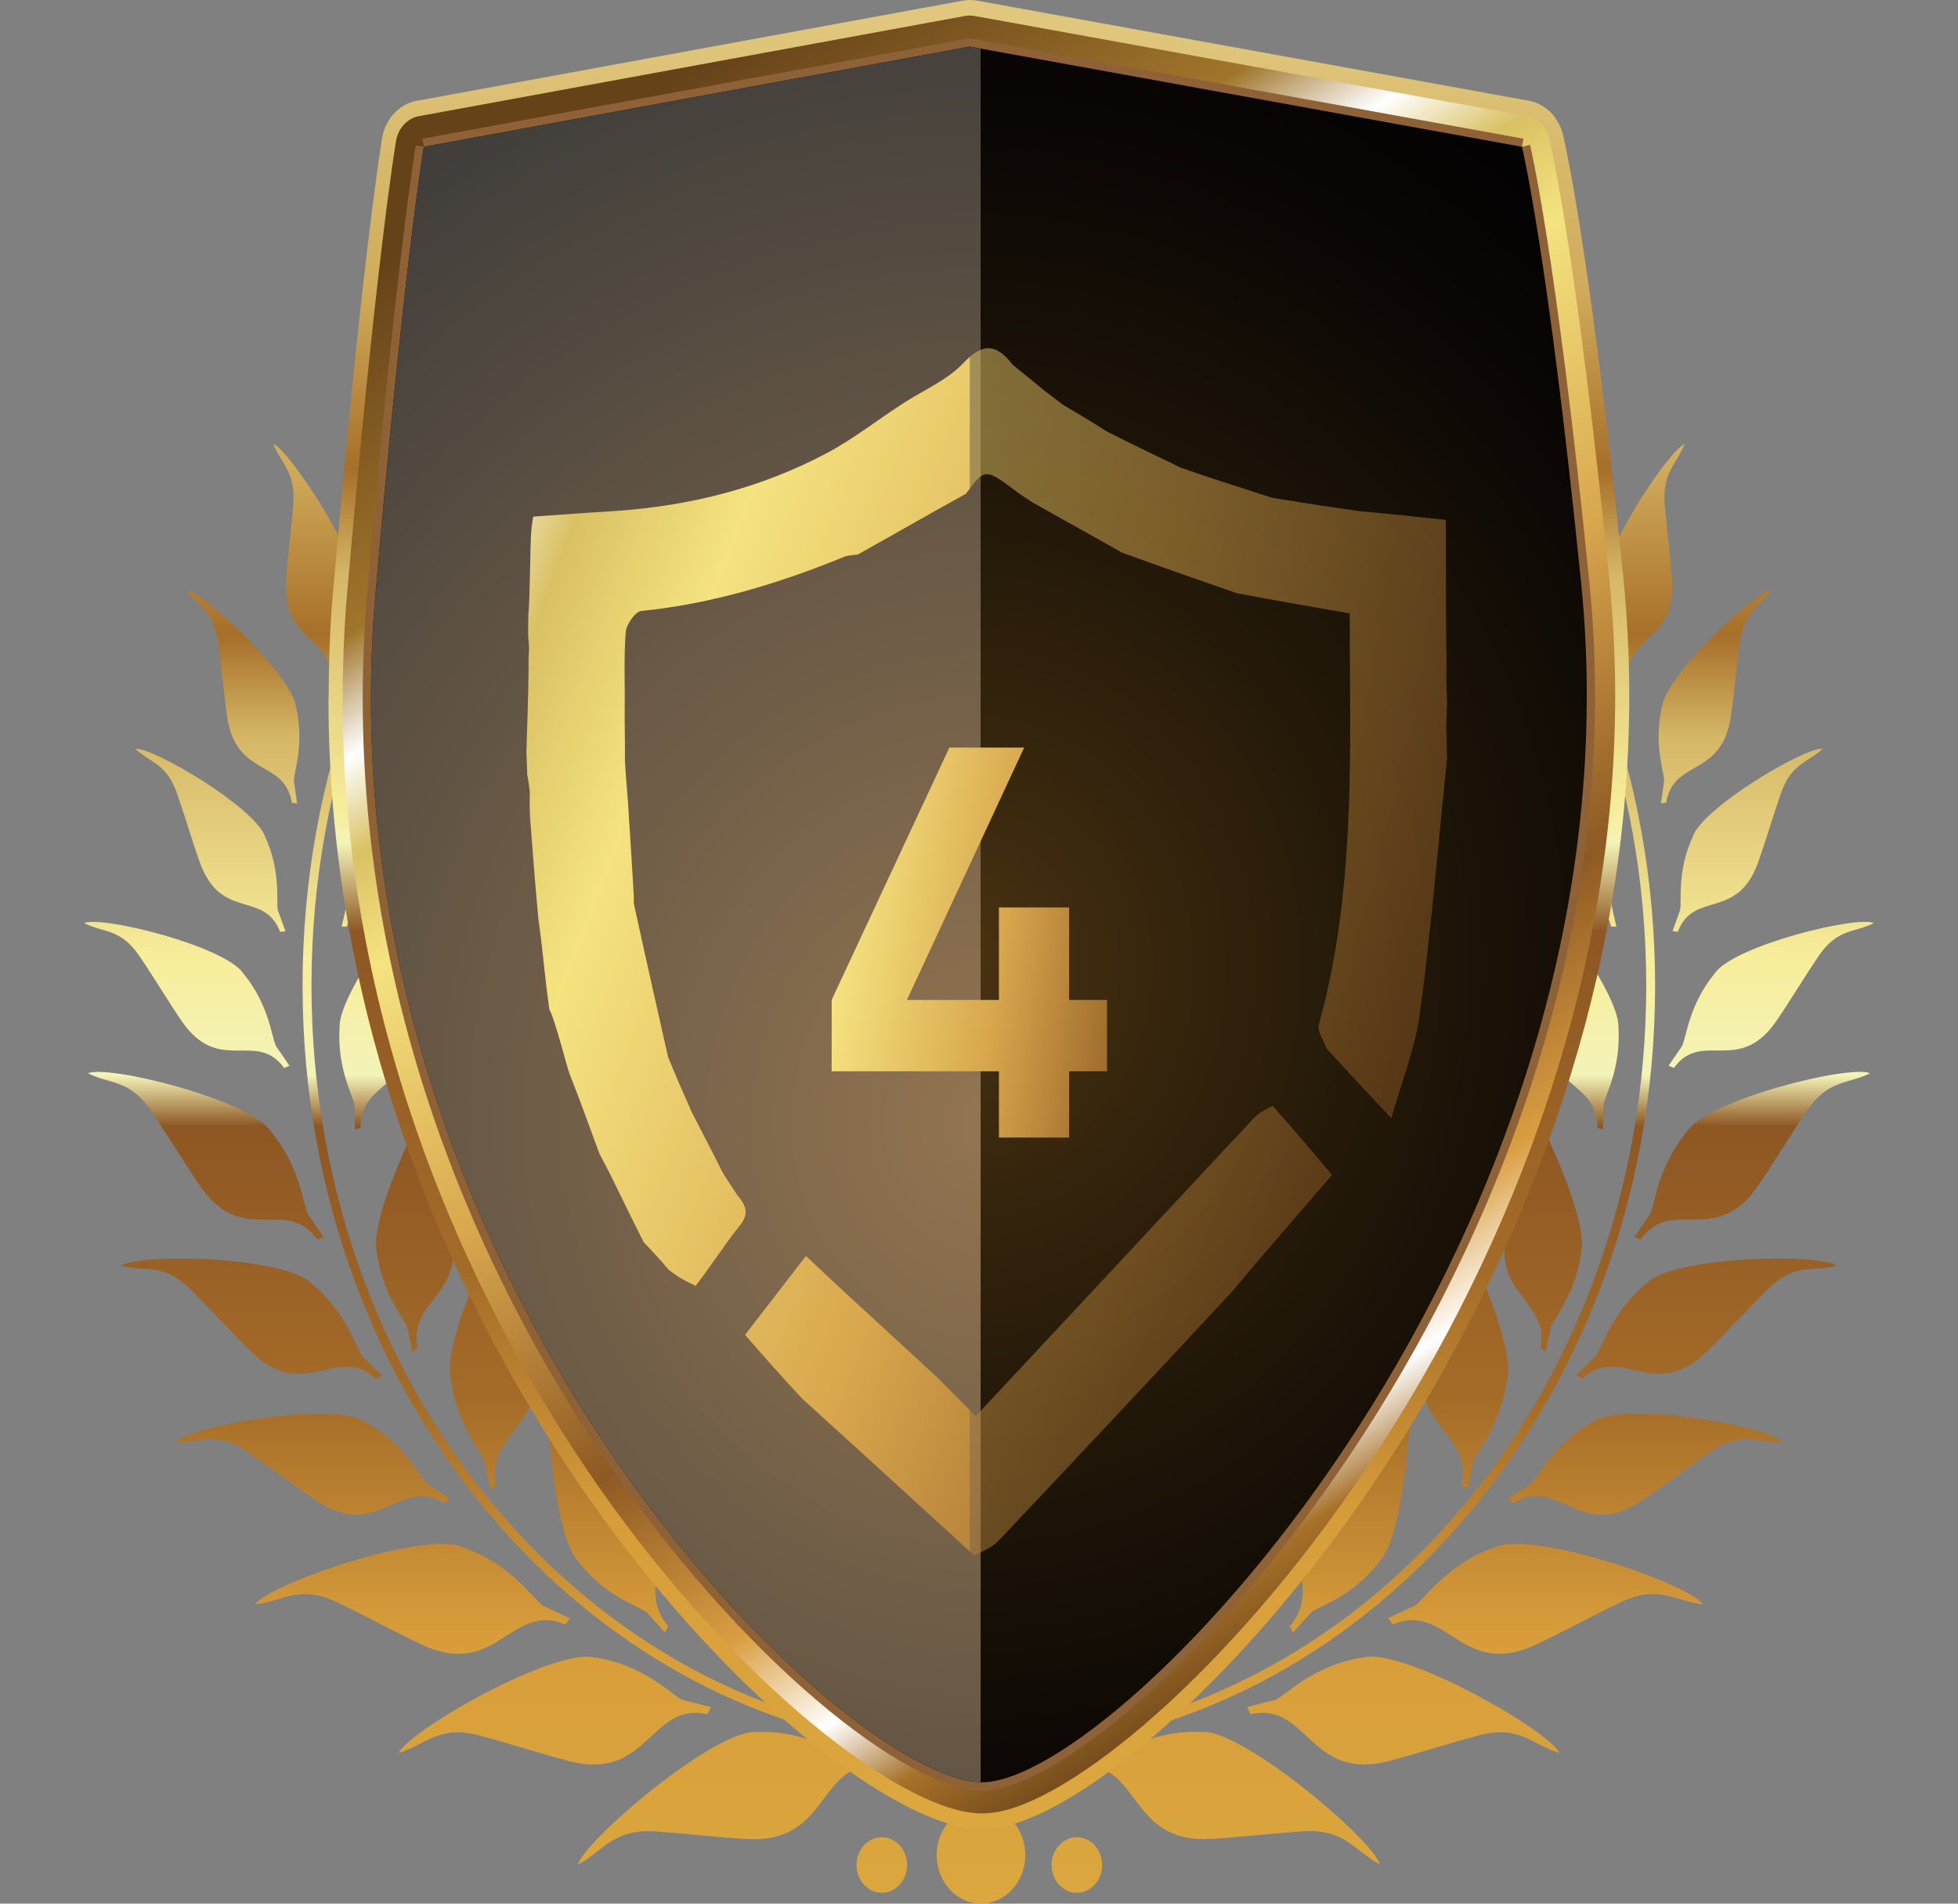 <svg width="36" height="35" viewBox="0 0 36 35" fill="none" xmlns="http://www.w3.org/2000/svg">
<rect x="0" y="0" width="36" height="35" fill="#808080" stroke="none"/>
<path fill-rule="evenodd" clip-rule="evenodd" d="M22.026 30.706C21.276 31.296 20.579 31.267 20.367 31.354L19.905 31.652L19.869 31.506C20.78 30.887 19.878 29.796 21.172 28.97C21.619 28.684 22.233 28.342 22.678 28.061C23.345 27.64 23.28 27.195 23.551 26.712C23.668 27.176 22.676 30.286 22.026 30.706ZM24.865 6.379C24.737 6.119 24.739 5.759 24.243 5.608C23.998 5.534 23.669 5.455 23.425 5.383C23.062 5.274 23.043 5.054 22.859 4.863C22.856 5.099 23.679 6.438 24.034 6.548C24.457 6.725 24.785 6.616 24.894 6.629L24.919 6.637C25.549 7.125 26.136 7.678 26.673 8.286C28.894 10.803 30.268 14.279 30.268 18.121C30.268 21.963 28.894 25.439 26.673 27.956C24.453 30.472 21.385 32.028 17.997 32.028C14.609 32.028 11.541 30.472 9.321 27.956C7.1 25.439 5.727 21.962 5.727 18.121C5.727 14.28 7.101 10.803 9.321 8.286C9.858 7.679 10.444 7.127 11.072 6.64L11.104 6.629C11.215 6.616 11.542 6.724 11.965 6.548C12.32 6.438 13.143 5.098 13.14 4.863C12.957 5.054 12.937 5.274 12.574 5.383C12.331 5.456 12.001 5.534 11.756 5.608C11.265 5.757 11.262 6.112 11.137 6.371C10.44 6.895 9.793 7.495 9.204 8.162C6.954 10.711 5.563 14.232 5.563 18.121C5.563 22.01 6.955 25.532 9.204 28.08C11.454 30.629 14.563 32.208 17.997 32.208C21.431 32.208 24.54 30.63 26.79 28.08C29.04 25.531 30.431 22.01 30.431 18.121C30.431 14.232 29.04 10.71 26.79 8.162C26.203 7.499 25.558 6.9 24.865 6.379ZM19.799 34.8C20.056 34.8 20.264 34.571 20.264 34.29C20.264 34.008 20.056 33.779 19.799 33.779C19.543 33.779 19.334 34.008 19.334 34.29C19.334 34.571 19.543 34.8 19.799 34.8ZM16.213 34.8C16.469 34.8 16.678 34.571 16.678 34.29C16.678 34.008 16.469 33.779 16.213 33.779C15.957 33.779 15.748 34.008 15.748 34.29C15.748 34.571 15.957 34.8 16.213 34.8ZM18.036 35C18.485 35 18.851 34.599 18.851 34.107C18.851 33.614 18.485 33.212 18.036 33.212C17.588 33.212 17.222 33.614 17.222 34.107C17.222 34.6 17.588 35 18.036 35ZM11.07 7.357C11.393 7.155 12.849 7.451 13.001 7.62C12.746 7.629 12.589 7.489 12.261 7.699C12.042 7.84 11.759 8.044 11.538 8.183C10.898 8.589 10.693 7.897 10.229 8.173L10.181 8.121L10.411 7.976C10.497 7.898 10.656 7.564 11.071 7.356L11.07 7.357ZM10.812 6.044C10.563 6.459 10.239 6.581 10.157 6.661L9.993 6.887L9.954 6.827C10.271 6.368 9.683 6.043 10.142 5.416C10.301 5.199 10.527 4.923 10.685 4.709C10.922 4.387 10.822 4.196 10.868 3.924C10.996 4.114 11.041 5.728 10.811 6.045L10.812 6.044ZM9.083 7.495C8.805 7.957 8.444 8.093 8.352 8.183L8.169 8.435L8.125 8.368C8.479 7.856 7.823 7.492 8.336 6.792C8.513 6.549 8.765 6.243 8.942 6.003C9.207 5.644 9.094 5.432 9.145 5.127C9.288 5.338 9.339 7.14 9.082 7.495H9.083ZM9.125 9.137C9.444 8.781 11.246 8.597 11.476 8.741C11.18 8.844 10.952 8.737 10.63 9.104C10.415 9.349 10.143 9.692 9.926 9.938C9.297 10.648 8.847 9.91 8.384 10.404L8.311 10.361L8.537 10.107C8.615 9.984 8.701 9.533 9.124 9.137H9.125ZM7.605 8.91C7.447 9.528 7.092 9.818 7.019 9.953L6.898 10.302L6.829 10.245C7.054 9.543 6.215 9.396 6.555 8.424C6.673 8.088 6.853 7.652 6.971 7.319C7.148 6.821 6.955 6.629 6.914 6.273C7.139 6.451 7.775 8.42 7.605 8.91H7.605ZM6.545 10.801C6.552 11.531 6.249 11.97 6.209 12.143L6.178 12.565L6.086 12.528C6.129 11.682 5.169 11.816 5.259 10.636C5.291 10.229 5.36 9.691 5.392 9.286C5.441 8.68 5.175 8.54 5.027 8.164C5.325 8.28 6.588 10.207 6.546 10.8L6.545 10.801ZM7.403 11.829C7.664 11.319 9.654 10.508 9.954 10.593C9.647 10.81 9.36 10.765 9.097 11.286C8.922 11.636 8.71 12.116 8.532 12.467C8.018 13.481 7.303 12.796 6.917 13.511L6.823 13.486L7.008 13.123C7.062 12.958 7.034 12.418 7.404 11.828L7.403 11.829ZM5.441 12.985C5.602 13.682 5.405 14.181 5.403 14.358L5.463 14.771L5.366 14.76C5.228 13.938 4.337 14.311 4.173 13.158C4.116 12.759 4.068 12.224 4.014 11.828C3.932 11.235 3.647 11.167 3.426 10.845C3.736 10.88 5.355 12.405 5.441 12.986V12.985ZM6.446 15.271C6.578 14.705 8.304 13.351 8.615 13.347C8.37 13.645 8.082 13.683 7.953 14.263C7.867 14.65 7.777 15.175 7.689 15.564C7.433 16.691 6.58 16.234 6.378 17.036L6.281 17.038L6.374 16.635C6.387 16.461 6.231 15.947 6.447 15.271H6.446ZM4.876 15.382C4.679 14.836 2.798 13.729 2.489 13.769C2.768 14.031 3.06 14.03 3.256 14.589C3.386 14.963 3.538 15.474 3.672 15.85C4.058 16.938 4.855 16.363 5.151 17.133L5.248 17.121L5.108 16.733C5.075 16.56 5.169 16.026 4.875 15.383L4.876 15.382ZM4.472 17.896C4.95 18.474 4.992 19.062 5.073 19.231L5.322 19.593L5.224 19.636C4.711 18.926 4.03 19.781 3.337 18.768C3.098 18.418 2.805 17.932 2.568 17.584C2.214 17.062 1.909 17.156 1.549 16.972C1.862 16.831 4.122 17.387 4.473 17.896H4.472ZM6.244 18.874C6.234 18.241 7.688 16.293 8.01 16.192C7.831 16.578 7.54 16.709 7.555 17.354C7.566 17.784 7.606 18.36 7.615 18.793C7.64 20.049 6.631 19.838 6.627 20.737L6.526 20.769L6.519 20.32C6.487 20.133 6.193 19.645 6.244 18.874ZM4.973 20.793C5.522 21.456 5.57 22.132 5.663 22.327L5.95 22.743L5.837 22.791C5.248 21.976 4.466 22.958 3.671 21.795C3.396 21.392 3.058 20.837 2.787 20.435C2.382 19.835 2.032 19.944 1.617 19.733C1.977 19.572 4.57 20.209 4.974 20.793H4.973ZM6.924 22.995C6.79 22.357 7.881 20.04 8.188 19.863C8.082 20.297 7.814 20.497 7.956 21.147C8.05 21.581 8.205 22.154 8.298 22.591C8.568 23.857 7.505 23.881 7.676 24.792L7.582 24.849L7.486 24.395C7.418 24.213 7.024 23.79 6.924 22.996V22.995ZM5.71 23.583C6.368 24.114 6.537 24.766 6.663 24.936L7.018 25.282L6.917 25.354C6.192 24.683 5.603 25.816 4.614 24.848C4.272 24.514 3.842 24.041 3.503 23.708C2.998 23.208 2.675 23.391 2.23 23.273C2.553 23.037 5.21 23.099 5.71 23.583ZM6.695 26.136C7.429 26.528 7.702 27.136 7.854 27.28L8.26 27.549L8.171 27.64C7.349 27.122 6.954 28.352 5.824 27.595C5.433 27.332 4.932 26.952 4.545 26.69C3.966 26.298 3.678 26.542 3.22 26.514C3.5 26.217 6.124 25.756 6.695 26.134L6.695 26.136ZM8.519 28.45C9.398 28.758 9.793 29.389 9.984 29.523L10.478 29.752L10.393 29.869C9.396 29.438 9.138 30.884 7.762 30.24C7.285 30.017 6.669 29.682 6.197 29.458C5.491 29.124 5.205 29.446 4.691 29.497C4.96 29.115 7.825 28.13 8.52 28.45H8.519ZM8.283 25.309C8.135 24.598 9.348 22.02 9.69 21.823C9.572 22.305 9.273 22.529 9.431 23.251C9.536 23.735 9.708 24.372 9.811 24.858C10.113 26.267 8.93 26.294 9.12 27.308L9.014 27.372L8.908 26.866C8.831 26.664 8.393 26.192 8.282 25.309H8.283ZM10.937 30.475C11.851 30.612 12.339 31.159 12.548 31.253L13.071 31.386L13.005 31.518C11.955 31.282 11.928 32.755 10.47 32.381C9.967 32.251 9.306 32.037 8.807 31.906C8.059 31.71 7.828 32.083 7.329 32.23C7.533 31.804 10.2 30.29 10.936 30.475H10.937ZM10.614 28.684C10.148 28.166 9.942 25.273 10.137 24.907C10.269 25.385 10.122 25.747 10.603 26.27C10.924 26.621 11.376 27.064 11.698 27.417C12.63 28.441 11.638 29.147 12.286 29.899L12.226 30.014L11.894 29.646C11.732 29.518 11.133 29.37 10.614 28.683V28.684ZM13.891 31.845C14.812 31.801 15.383 32.242 15.604 32.295L16.139 32.323L16.096 32.466C15.026 32.439 15.239 33.894 13.744 33.812C13.227 33.783 12.542 33.703 12.029 33.672C11.261 33.626 11.094 34.038 10.628 34.28C10.76 33.822 13.137 31.809 13.89 31.846L13.891 31.845ZM13.973 30.706C13.323 30.286 12.331 27.177 12.448 26.712C12.72 27.196 12.654 27.64 13.32 28.061C13.766 28.342 14.379 28.684 14.826 28.97C16.12 29.795 15.219 30.887 16.13 31.506L16.095 31.652L15.633 31.354C15.421 31.267 14.724 31.296 13.973 30.706H13.973ZM24.929 7.356C25.343 7.564 25.502 7.898 25.589 7.976L25.818 8.121L25.77 8.173C25.305 7.897 25.1 8.589 24.462 8.183C24.24 8.044 23.956 7.84 23.738 7.699C23.41 7.489 23.252 7.629 22.998 7.62C23.15 7.451 24.606 7.155 24.929 7.357V7.356ZM25.188 6.043C24.958 5.726 25.003 4.112 25.131 3.922C25.178 4.194 25.077 4.386 25.314 4.707C25.473 4.922 25.698 5.197 25.857 5.414C26.316 6.042 25.729 6.367 26.046 6.825L26.006 6.885L25.842 6.659C25.759 6.578 25.436 6.457 25.186 6.043L25.188 6.043ZM26.918 7.494C26.662 7.139 26.712 5.338 26.855 5.126C26.906 5.431 26.794 5.644 27.058 6.002C27.235 6.242 27.487 6.548 27.665 6.791C28.177 7.491 27.521 7.855 27.875 8.367L27.832 8.434L27.649 8.182C27.557 8.092 27.196 7.956 26.918 7.494ZM26.875 9.136C27.299 9.532 27.385 9.983 27.463 10.107L27.689 10.36L27.617 10.403C27.155 9.909 26.704 10.647 26.075 9.937C25.858 9.691 25.587 9.348 25.371 9.103C25.049 8.736 24.822 8.843 24.526 8.74C24.756 8.597 26.558 8.78 26.876 9.136H26.875ZM28.395 8.909C28.226 8.419 28.86 6.45 29.086 6.272C29.046 6.629 28.853 6.82 29.029 7.318C29.148 7.651 29.326 8.087 29.445 8.423C29.785 9.395 28.945 9.541 29.171 10.244L29.101 10.301L28.98 9.952C28.907 9.817 28.552 9.527 28.395 8.909H28.395ZM29.455 10.8C29.413 10.206 30.675 8.28 30.974 8.164C30.826 8.539 30.559 8.68 30.608 9.286C30.641 9.691 30.71 10.229 30.741 10.636C30.831 11.816 29.871 11.682 29.914 12.528L29.822 12.565L29.791 12.143C29.751 11.97 29.448 11.53 29.455 10.801V10.8ZM28.597 11.828C28.967 12.418 28.939 12.958 28.992 13.123L29.177 13.486L29.083 13.511C28.697 12.796 27.982 13.481 27.468 12.467C27.29 12.116 27.078 11.636 26.903 11.286C26.64 10.764 26.354 10.809 26.046 10.593C26.346 10.508 28.336 11.319 28.597 11.829V11.828ZM30.559 12.984C30.645 12.403 32.264 10.879 32.574 10.843C32.353 11.165 32.068 11.233 31.986 11.826C31.932 12.222 31.884 12.757 31.827 13.155C31.663 14.309 30.772 13.937 30.634 14.758L30.538 14.77L30.597 14.357C30.596 14.18 30.398 13.681 30.559 12.983V12.984ZM29.554 15.27C29.77 15.946 29.613 16.46 29.627 16.634L29.719 17.038L29.622 17.035C29.419 16.234 28.567 16.69 28.311 15.563C28.224 15.173 28.133 14.649 28.047 14.262C27.919 13.682 27.631 13.644 27.385 13.346C27.695 13.35 29.422 14.704 29.554 15.27ZM31.124 15.381C30.829 16.024 30.924 16.558 30.891 16.731L30.752 17.119L30.848 17.131C31.144 16.361 31.942 16.936 32.328 15.848C32.461 15.473 32.613 14.962 32.743 14.588C32.94 14.028 33.231 14.029 33.511 13.767C33.201 13.728 31.32 14.834 31.123 15.38L31.124 15.381ZM31.528 17.895C31.879 17.386 34.139 16.831 34.452 16.971C34.091 17.156 33.787 17.061 33.433 17.583C33.197 17.931 32.903 18.418 32.664 18.767C31.971 19.78 31.29 18.924 30.777 19.635L30.679 19.593L30.928 19.23C31.009 19.061 31.051 18.472 31.529 17.895H31.528ZM29.756 18.873C29.807 19.645 29.512 20.132 29.481 20.319L29.473 20.768L29.373 20.736C29.368 19.837 28.36 20.048 28.384 18.792C28.393 18.359 28.433 17.783 28.444 17.352C28.459 16.708 28.169 16.577 27.989 16.191C28.311 16.291 29.765 18.24 29.756 18.873H29.756ZM31.027 20.791C31.43 20.208 34.024 19.571 34.383 19.732C33.968 19.944 33.619 19.835 33.213 20.434C32.941 20.835 32.604 21.392 32.329 21.794C31.534 22.957 30.752 21.975 30.163 22.79L30.05 22.742L30.336 22.326C30.429 22.13 30.477 21.455 31.026 20.791H31.027ZM29.076 22.994C28.976 23.788 28.583 24.212 28.514 24.393L28.418 24.847L28.323 24.79C28.494 23.879 27.432 23.855 27.702 22.59C27.796 22.151 27.95 21.578 28.044 21.145C28.186 20.496 27.917 20.295 27.812 19.861C28.119 20.039 29.209 22.355 29.076 22.993V22.994ZM30.289 23.582C30.789 23.098 33.446 23.036 33.77 23.272C33.325 23.39 33.002 23.208 32.497 23.707C32.159 24.041 31.728 24.513 31.386 24.847C30.397 25.815 29.808 24.682 29.083 25.354L28.982 25.281L29.337 24.936C29.462 24.765 29.632 24.113 30.29 23.582H30.289ZM29.305 26.134C29.876 25.756 32.5 26.217 32.779 26.514C32.322 26.542 32.035 26.299 31.455 26.69C31.068 26.953 30.567 27.334 30.176 27.595C29.045 28.352 28.65 27.122 27.828 27.64L27.739 27.549L28.145 27.28C28.296 27.136 28.569 26.528 29.304 26.136L29.305 26.134ZM27.48 28.449C28.175 28.128 31.04 29.114 31.309 29.495C30.794 29.445 30.509 29.122 29.802 29.457C29.33 29.68 28.714 30.016 28.238 30.239C26.861 30.883 26.603 29.438 25.606 29.868L25.521 29.751L26.015 29.521C26.206 29.388 26.602 28.757 27.48 28.449ZM27.716 25.308C27.606 26.192 27.167 26.664 27.091 26.866L26.983 27.371L26.877 27.308C27.068 26.293 25.885 26.266 26.186 24.858C26.289 24.371 26.461 23.733 26.567 23.25C26.725 22.528 26.425 22.305 26.308 21.822C26.649 22.02 27.863 24.598 27.715 25.308H27.716ZM25.063 30.474C24.148 30.611 23.66 31.158 23.451 31.252L22.929 31.385L22.994 31.517C24.044 31.281 24.071 32.754 25.529 32.38C26.032 32.25 26.693 32.036 27.193 31.905C27.941 31.71 28.172 32.082 28.671 32.229C28.466 31.803 25.799 30.289 25.064 30.474H25.063ZM25.385 28.683C25.852 28.165 26.057 25.272 25.862 24.906C25.73 25.384 25.878 25.746 25.397 26.269C25.075 26.62 24.623 27.063 24.302 27.416C23.37 28.44 24.361 29.146 23.714 29.898L23.774 30.013L24.106 29.645C24.268 29.517 24.868 29.369 25.386 28.682L25.385 28.683ZM22.108 31.844C22.861 31.807 25.239 33.82 25.371 34.278C24.904 34.035 24.737 33.624 23.969 33.67C23.456 33.701 22.771 33.782 22.255 33.81C20.76 33.892 20.974 32.437 19.902 32.464L19.859 32.321L20.394 32.293C20.615 32.24 21.186 31.799 22.107 31.843L22.108 31.844Z" fill="url(#paint0_linear_770_16029)"/>
<path fill-rule="evenodd" clip-rule="evenodd" d="M18.039 31.911H18.038L18.015 31.91C17.438 31.858 16.455 31.271 15.304 30.235C14.28 29.312 13.138 28.04 12.046 26.477C10.759 24.634 9.562 22.396 8.735 19.856C8.037 17.712 7.603 15.355 7.603 12.842C7.603 12.83 7.603 12.818 7.6 12.806C7.6 12.546 7.605 12.294 7.614 12.051C7.624 11.796 7.639 11.525 7.66 11.238C7.66 11.229 7.66 11.221 7.66 11.213V11.199C7.862 8.866 8.042 7.086 8.187 5.776C8.313 4.65 8.408 3.899 8.472 3.442L17.831 1.725L27.336 3.449C27.416 3.873 27.535 4.566 27.679 5.596C27.85 6.805 28.059 8.493 28.292 10.797C28.325 11.13 28.351 11.459 28.366 11.787C28.383 12.113 28.391 12.449 28.391 12.792C28.391 15.187 27.965 17.48 27.277 19.594C26.463 22.095 25.286 24.347 24.019 26.225C22.932 27.836 21.793 29.167 20.771 30.139C19.643 31.212 18.678 31.837 18.105 31.908L18.085 31.91H18.055H18.036L18.039 31.911ZM18.021 32.482H18.029C18.038 32.483 18.048 32.483 18.058 32.483L18.111 32.482C18.133 32.481 18.151 32.479 18.165 32.477C18.836 32.396 19.906 31.721 21.113 30.573C22.161 29.576 23.328 28.213 24.439 26.567C25.735 24.645 26.939 22.344 27.77 19.789C28.476 17.616 28.915 15.258 28.915 12.794C28.915 12.458 28.906 12.112 28.889 11.758C28.872 11.415 28.846 11.074 28.812 10.736C28.58 8.442 28.368 6.74 28.195 5.511C28.022 4.274 27.888 3.531 27.811 3.14C27.789 3.029 27.707 2.938 27.599 2.919L17.884 1.158C17.854 1.151 17.821 1.15 17.79 1.156L8.204 2.914C8.097 2.934 8.007 3.028 7.99 3.152C7.926 3.601 7.814 4.429 7.672 5.708C7.53 6.988 7.351 8.76 7.146 11.146C7.145 11.154 7.144 11.162 7.144 11.17V11.185L7.142 11.194C7.122 11.466 7.107 11.744 7.096 12.029C7.085 12.321 7.08 12.592 7.08 12.843C7.08 12.856 7.08 12.868 7.082 12.881C7.087 15.45 7.531 17.859 8.244 20.05C9.09 22.647 10.315 24.937 11.633 26.825C12.75 28.423 13.922 29.728 14.975 30.677C16.209 31.788 17.3 32.421 17.975 32.481H17.982L18.013 32.483H18.021L18.021 32.482ZM17.891 33.62C17.909 33.621 17.938 33.623 17.976 33.625C18.015 33.627 18.042 33.628 18.057 33.628C18.084 33.628 18.119 33.626 18.162 33.623C18.2 33.621 18.238 33.617 18.278 33.612C19.067 33.516 20.283 32.787 21.627 31.553C22.798 30.479 24.081 29.014 25.273 27.245C26.63 25.236 27.889 22.823 28.759 20.14C29.498 17.861 29.956 15.385 29.956 12.792C29.956 12.441 29.947 12.078 29.928 11.702C29.91 11.339 29.883 10.975 29.846 10.609C29.555 7.732 29.294 5.771 29.099 4.499C28.904 3.22 28.773 2.632 28.745 2.51C28.71 2.343 28.631 2.193 28.521 2.076C28.411 1.962 28.269 1.881 28.108 1.852L17.977 0.014H17.975C17.933 0.006 17.889 0 17.844 0C17.796 0 17.749 0.003 17.703 0.012H17.702L7.698 1.847C7.531 1.869 7.376 1.951 7.257 2.074C7.138 2.197 7.053 2.361 7.023 2.551L7.02 2.572C6.981 2.814 6.623 5.094 6.11 11.036L6.107 11.061C6.105 11.07 6.105 11.081 6.104 11.091V11.099L6.103 11.104C6.083 11.377 6.068 11.664 6.058 11.963V11.968C6.048 12.24 6.043 12.518 6.043 12.799C6.041 12.813 6.039 12.828 6.039 12.843C6.039 15.559 6.506 18.103 7.256 20.414C8.142 23.139 9.425 25.541 10.806 27.518C12.008 29.239 13.3 30.645 14.481 31.671C15.858 32.867 17.1 33.55 17.892 33.621L17.891 33.62ZM17.999 33.055H18C18.009 33.055 18.029 33.055 18.057 33.055C18.086 33.055 18.111 33.055 18.131 33.053C18.157 33.052 18.187 33.048 18.221 33.044C18.912 32.96 20.027 32.276 21.293 31.115C22.437 30.065 23.69 28.634 24.856 26.905C26.183 24.937 27.416 22.577 28.267 19.95C28.988 17.729 29.435 15.316 29.435 12.792C29.435 12.434 29.427 12.08 29.409 11.733C29.391 11.384 29.364 11.03 29.328 10.671C29.039 7.806 28.779 5.856 28.586 4.592C28.394 3.338 28.267 2.765 28.239 2.646L28.236 2.631C28.224 2.577 28.198 2.527 28.162 2.489C28.126 2.451 28.079 2.424 28.025 2.414L17.893 0.577L17.876 0.573C17.863 0.57 17.849 0.568 17.836 0.568C17.822 0.568 17.806 0.568 17.787 0.572L7.777 2.409L7.763 2.41C7.707 2.417 7.655 2.445 7.614 2.487C7.575 2.527 7.547 2.582 7.537 2.645C7.535 2.653 7.534 2.662 7.532 2.671C7.491 2.917 7.137 5.178 6.627 11.1L6.625 11.114L6.622 11.138V11.142L6.621 11.144C6.6 11.432 6.584 11.711 6.574 11.981V11.989C6.564 12.274 6.559 12.557 6.559 12.838C6.559 12.847 6.559 12.855 6.559 12.863C6.561 15.499 7.016 17.97 7.745 20.216C8.612 22.884 9.867 25.234 11.217 27.166C12.393 28.85 13.652 30.222 14.8 31.219C16.095 32.344 17.234 32.985 17.931 33.047H17.932C17.967 33.051 17.988 33.052 17.997 33.052L17.999 33.055Z" fill="url(#paint1_linear_770_16029)"/>
<path fill-rule="evenodd" clip-rule="evenodd" d="M18.058 32.197C18.034 32.197 18.013 32.196 17.994 32.194C16.824 32.09 14.212 30.046 11.84 26.65C9.435 23.207 7.343 18.401 7.343 12.842H7.34C7.34 12.322 7.361 11.778 7.402 11.215V11.184C7.811 6.453 8.121 4.065 8.247 3.195L17.833 1.436L27.557 3.2C27.711 3.985 28.088 6.169 28.553 10.766C28.622 11.443 28.654 12.119 28.654 12.793C28.654 18.089 26.599 22.885 24.231 26.396C21.891 29.863 19.31 32.05 18.137 32.193C18.114 32.196 18.087 32.197 18.058 32.197H18.058ZM17.913 33.334C17.965 33.339 18.015 33.341 18.058 33.341C18.114 33.341 18.179 33.336 18.25 33.328C19.646 33.158 22.556 30.795 25.065 27.075C27.545 23.399 29.697 18.368 29.697 12.793C29.697 12.088 29.662 11.371 29.588 10.64C29.007 4.898 28.548 2.818 28.493 2.579C28.45 2.356 28.286 2.173 28.067 2.134L17.936 0.297C17.874 0.284 17.81 0.281 17.745 0.293L7.735 2.13C7.511 2.157 7.32 2.343 7.28 2.6C7.279 2.605 6.91 4.781 6.368 11.075C6.366 11.092 6.364 11.108 6.363 11.124C6.322 11.689 6.301 12.262 6.301 12.841H6.299C6.299 18.69 8.492 23.733 11.012 27.342C13.565 30.998 16.519 33.21 17.912 33.333L17.913 33.334Z" fill="url(#paint2_linear_770_16029)"/>
<path d="M18.057 32.769C15.516 32.769 5.968 23.597 6.882 11.171C7.422 4.888 7.793 2.699 7.793 2.699" stroke="#8F6137" stroke-width="0.303" stroke-miterlimit="2.61"/>
<path d="M7.793 2.699L17.831 0.857L27.984 2.699" stroke="#8F6137" stroke-width="0.303" stroke-miterlimit="2.61"/>
<path d="M27.984 2.699C27.984 2.699 28.455 4.62 29.07 10.704C30.286 22.722 20.6 32.769 18.057 32.769" stroke="#8F6137" stroke-width="0.303" stroke-miterlimit="2.61"/>
<path fill-rule="evenodd" clip-rule="evenodd" d="M18.057 32.769C15.516 32.769 5.968 23.597 6.882 11.171C7.422 4.888 7.793 2.699 7.793 2.699L17.829 0.857L27.983 2.699C27.983 2.699 28.454 4.62 29.07 10.704C30.285 22.721 20.599 32.769 18.056 32.769H18.057Z" fill="url(#paint3_radial_770_16029)"/>
<path fill-rule="evenodd" clip-rule="evenodd" d="M18.031 32.768C15.453 32.708 5.971 23.556 6.882 11.171C7.422 4.888 7.793 2.699 7.793 2.699L17.83 0.857L18.03 0.894V32.768H18.031Z" fill="url(#paint4_radial_770_16029)"/>
<g clip-path="url(#clip0_770_16029)">
<path d="M11.835 22.839C11.659 22.487 11.482 22.134 11.283 21.721C11.181 21.512 11.101 21.363 11.022 21.214C10.841 20.724 10.666 20.232 10.474 19.748C10.418 19.606 10.2 18.722 10.101 18.562C9.989 17.74 10.009 17.712 9.898 16.884C9.837 16.247 9.794 15.645 9.743 14.998C9.738 14.845 9.739 14.737 9.74 14.557C9.724 14.401 9.708 14.317 9.692 14.233C9.692 14.233 9.695 14.187 9.691 14.127C9.684 13.991 9.681 13.915 9.678 13.838C9.695 13.33 9.712 12.822 9.719 12.27C9.715 12.149 9.72 12.073 9.727 11.927C9.723 11.811 9.718 11.766 9.712 11.72C9.711 11.607 9.71 11.493 9.714 11.317C9.724 11.174 9.728 11.093 9.732 11.012C9.738 10.806 9.743 10.6 9.75 10.305C9.754 9.978 9.758 9.74 9.804 9.499C10.327 9.461 10.809 9.425 11.331 9.394C12.708 9.296 13.998 8.971 15.209 8.327C15.705 8.063 16.158 7.7 16.659 7.381C17.033 7.149 17.427 6.976 17.712 6.675C18.051 6.318 18.302 6.296 18.616 6.702C18.779 6.841 18.926 6.952 19.089 7.089C19.244 7.217 19.38 7.32 19.546 7.443C19.825 7.609 20.075 7.755 20.345 7.93C20.807 8.167 21.249 8.374 21.719 8.604C22.295 8.802 22.844 8.977 23.392 9.153C23.915 9.237 24.437 9.321 24.998 9.398C25.527 9.444 26.015 9.498 26.584 9.559C26.584 10.298 26.584 11.064 26.592 11.877C26.598 12.096 26.596 12.269 26.593 12.525C26.597 12.716 26.602 12.825 26.607 12.934C26.602 13.042 26.597 13.149 26.591 13.339C26.596 13.595 26.601 13.77 26.606 13.944C26.444 15.506 26.315 17.074 26.107 18.628C26.02 19.277 25.766 19.898 25.58 20.559C25.168 20.119 24.803 19.729 24.399 19.288C24.319 19.104 24.218 18.949 24.248 18.84C24.641 17.43 24.772 15.978 24.811 14.514C24.839 13.43 24.816 12.344 24.816 11.278C24.08 11.15 23.429 11.037 22.745 10.908C22.024 10.656 21.335 10.42 20.623 10.157C20.064 9.838 19.528 9.546 18.976 9.232C18.882 9.166 18.804 9.124 18.709 9.052C18.111 8.603 18.111 8.603 17.759 9.079C17.085 9.449 16.447 9.82 15.773 10.194C15.664 10.211 15.586 10.211 15.518 10.239C14.31 10.732 13.078 11.103 11.79 11.233C11.68 11.245 11.515 11.481 11.504 11.626C11.468 12.092 11.492 12.563 11.486 13.067C11.484 13.146 11.488 13.191 11.486 13.278C11.486 13.46 11.491 13.6 11.491 13.774C11.488 13.853 11.492 13.899 11.49 13.979C11.503 14.231 11.523 14.448 11.543 14.711C11.582 15.328 11.621 15.9 11.654 16.496C11.651 16.537 11.653 16.554 11.654 16.613C11.861 17.57 12.07 18.485 12.284 19.437C12.427 19.789 12.567 20.104 12.721 20.453C12.916 20.832 13.097 21.177 13.284 21.553C13.373 21.7 13.455 21.816 13.55 21.964C13.714 22.163 13.784 22.308 13.601 22.534C13.322 22.879 13.083 23.263 12.792 23.639C12.604 23.558 12.449 23.467 12.292 23.345C12.138 23.155 11.986 22.997 11.835 22.839Z" fill="url(#paint5_linear_770_16029)"/>
<path d="M17.244 25.336C17.467 25.561 17.69 25.786 17.94 26.037C18.812 25.104 19.673 24.183 20.532 23.261C21.373 22.36 22.21 21.457 23.053 20.559C23.144 20.462 23.264 20.399 23.4 20.333C23.797 20.781 24.165 21.216 24.491 21.602C23.874 22.316 23.26 23.026 22.634 23.767C21.203 25.307 19.787 26.819 18.363 28.323C18.247 28.447 18.082 28.515 17.912 28.598C16.852 27.634 15.82 26.682 14.758 25.724C14.392 25.336 14.058 24.953 13.698 24.542C14.053 24.083 14.423 23.604 14.818 23.092C15.072 23.332 15.31 23.555 15.595 23.818C16.176 24.35 16.71 24.843 17.244 25.336Z" fill="url(#paint6_linear_770_16029)"/>
</g>
<g opacity="0.5" clip-path="url(#clip1_770_16029)">
<path d="M11.835 22.839C11.659 22.487 11.482 22.134 11.283 21.721C11.181 21.512 11.101 21.363 11.022 21.214C10.841 20.724 10.666 20.232 10.474 19.748C10.418 19.606 10.2 18.722 10.101 18.562C9.989 17.74 10.009 17.712 9.898 16.884C9.837 16.247 9.794 15.645 9.743 14.998C9.738 14.845 9.739 14.737 9.74 14.557C9.724 14.401 9.708 14.317 9.692 14.233C9.692 14.233 9.695 14.187 9.691 14.127C9.684 13.991 9.681 13.915 9.678 13.838C9.695 13.33 9.712 12.822 9.719 12.27C9.715 12.149 9.72 12.073 9.727 11.927C9.723 11.811 9.718 11.766 9.712 11.72C9.711 11.607 9.71 11.493 9.714 11.317C9.724 11.174 9.728 11.093 9.732 11.012C9.738 10.806 9.743 10.6 9.75 10.305C9.754 9.978 9.758 9.74 9.804 9.499C10.327 9.461 10.809 9.425 11.331 9.394C12.708 9.296 13.998 8.971 15.209 8.327C15.705 8.063 16.158 7.7 16.659 7.381C17.033 7.149 17.427 6.976 17.712 6.675C18.051 6.318 18.302 6.296 18.616 6.702C18.779 6.841 18.926 6.952 19.089 7.089C19.244 7.217 19.38 7.32 19.546 7.443C19.825 7.609 20.075 7.755 20.345 7.93C20.807 8.167 21.249 8.374 21.719 8.604C22.295 8.802 22.844 8.977 23.392 9.153C23.915 9.237 24.437 9.321 24.998 9.398C25.527 9.444 26.015 9.498 26.584 9.559C26.584 10.298 26.584 11.064 26.592 11.877C26.598 12.096 26.596 12.269 26.593 12.525C26.597 12.716 26.602 12.825 26.607 12.934C26.602 13.042 26.597 13.149 26.591 13.339C26.596 13.595 26.601 13.77 26.606 13.944C26.444 15.506 26.315 17.074 26.107 18.628C26.02 19.277 25.766 19.898 25.58 20.559C25.168 20.119 24.803 19.729 24.399 19.288C24.319 19.104 24.218 18.949 24.248 18.84C24.641 17.43 24.772 15.978 24.811 14.514C24.839 13.43 24.816 12.344 24.816 11.278C24.08 11.15 23.429 11.037 22.745 10.908C22.024 10.656 21.335 10.42 20.623 10.157C20.064 9.838 19.528 9.546 18.976 9.232C18.882 9.166 18.804 9.124 18.709 9.052C18.111 8.603 18.111 8.603 17.759 9.079C17.085 9.449 16.447 9.82 15.773 10.194C15.664 10.211 15.586 10.211 15.518 10.239C14.31 10.732 13.078 11.103 11.79 11.233C11.68 11.245 11.515 11.481 11.504 11.626C11.468 12.092 11.492 12.563 11.486 13.067C11.484 13.146 11.488 13.191 11.486 13.278C11.486 13.46 11.491 13.6 11.491 13.774C11.488 13.853 11.492 13.899 11.49 13.979C11.503 14.231 11.523 14.448 11.543 14.711C11.582 15.328 11.621 15.9 11.654 16.496C11.651 16.537 11.653 16.554 11.654 16.613C11.861 17.57 12.07 18.485 12.284 19.437C12.427 19.789 12.567 20.104 12.721 20.453C12.916 20.832 13.097 21.177 13.284 21.553C13.373 21.7 13.455 21.816 13.55 21.964C13.714 22.163 13.784 22.308 13.601 22.534C13.322 22.879 13.083 23.263 12.792 23.639C12.604 23.558 12.449 23.467 12.292 23.345C12.138 23.155 11.986 22.997 11.835 22.839Z" fill="url(#paint7_linear_770_16029)"/>
<path d="M17.244 25.336C17.467 25.561 17.69 25.786 17.94 26.037C18.812 25.104 19.673 24.183 20.532 23.261C21.373 22.36 22.21 21.457 23.053 20.559C23.144 20.462 23.264 20.399 23.4 20.333C23.797 20.781 24.165 21.216 24.491 21.602C23.874 22.316 23.26 23.026 22.634 23.767C21.203 25.307 19.787 26.819 18.363 28.323C18.247 28.447 18.082 28.515 17.912 28.598C16.852 27.634 15.82 26.682 14.758 25.724C14.392 25.336 14.058 24.953 13.698 24.542C14.053 24.083 14.423 23.604 14.818 23.092C15.072 23.332 15.31 23.555 15.595 23.818C16.176 24.35 16.71 24.843 17.244 25.336Z" fill="url(#paint8_linear_770_16029)"/>
</g>
<path d="M19.657 18.385H20.354V19.696H19.657V20.915H18.366V19.696H15.291V18.385L17.456 13.744H18.831L16.675 18.385H18.366V16.684H19.657V18.385Z" fill="url(#paint9_linear_770_16029)"/>
<defs>
<linearGradient id="paint0_linear_770_16029" x1="18" y1="34.999" x2="18" y2="3.922" gradientUnits="userSpaceOnUse">
<stop stop-color="#DBA73E"/>
<stop offset="0.16" stop-color="#D89D3A"/>
<stop offset="0.3" stop-color="#A46B28"/>
<stop offset="0.46" stop-color="#8E5723"/>
<stop offset="0.49" stop-color="#F4F3B8"/>
<stop offset="0.56" stop-color="#F7ED9A"/>
<stop offset="0.69" stop-color="#D5B767"/>
<stop offset="0.75" stop-color="#A76F29"/>
<stop offset="0.85" stop-color="#D0AB5B"/>
<stop offset="1" stop-color="#E0C77D"/>
</linearGradient>
<linearGradient id="paint1_linear_770_16029" x1="17.999" y1="33.174" x2="17.999" y2="0.436" gradientUnits="userSpaceOnUse">
<stop stop-color="#DBA73E"/>
<stop offset="0.16" stop-color="#D89D3A"/>
<stop offset="0.3" stop-color="#A46B28"/>
<stop offset="0.49" stop-color="#8E5723"/>
<stop offset="0.54" stop-color="#F4F3B8"/>
<stop offset="0.56" stop-color="#F7ED9A"/>
<stop offset="0.69" stop-color="#D5B767"/>
<stop offset="0.75" stop-color="#A76F29"/>
<stop offset="0.85" stop-color="#D0AB5B"/>
<stop offset="1" stop-color="#E0C77D"/>
</linearGradient>
<linearGradient id="paint2_linear_770_16029" x1="27.397" y1="29.693" x2="10.327" y2="2.753" gradientUnits="userSpaceOnUse">
<stop stop-color="#482A0F"/>
<stop offset="0.1" stop-color="#A77129"/>
<stop offset="0.15" stop-color="white"/>
<stop offset="0.22" stop-color="#DA9E41"/>
<stop offset="0.34" stop-color="#8E5923"/>
<stop offset="0.5" stop-color="#D8A64D"/>
<stop offset="0.66" stop-color="#F5E380"/>
<stop offset="0.72" stop-color="#DAC164"/>
<stop offset="0.77" stop-color="white"/>
<stop offset="0.83" stop-color="#A0752B"/>
<stop offset="1" stop-color="#664219"/>
</linearGradient>
<radialGradient id="paint3_radial_770_16029" cx="0" cy="0" r="1" gradientUnits="userSpaceOnUse" gradientTransform="translate(17.752 17.77) scale(18.275 20.056)">
<stop stop-color="#493211"/>
<stop offset="0.4" stop-color="#241909"/>
<stop offset="0.78" stop-color="#0A0604"/>
<stop offset="1" stop-color="#000002"/>
</radialGradient>
<radialGradient id="paint4_radial_770_16029" cx="0" cy="0" r="1" gradientUnits="userSpaceOnUse" gradientTransform="translate(18.244 20.643) scale(21.079 23.133)">
<stop stop-color="#937551"/>
<stop offset="1" stop-color="#393939"/>
</radialGradient>
<linearGradient id="paint5_linear_770_16029" x1="38.7" y1="30.511" x2="-5.054" y2="13.694" gradientUnits="userSpaceOnUse">
<stop stop-color="#482A0F"/>
<stop offset="0.1" stop-color="#A77129"/>
<stop offset="0.15" stop-color="white"/>
<stop offset="0.22" stop-color="#DA9E41"/>
<stop offset="0.34" stop-color="#8E5923"/>
<stop offset="0.5" stop-color="#D8A64D"/>
<stop offset="0.66" stop-color="#F5E380"/>
<stop offset="0.72" stop-color="#DAC164"/>
<stop offset="0.77" stop-color="white"/>
<stop offset="0.83" stop-color="#A0752B"/>
<stop offset="1" stop-color="#664219"/>
</linearGradient>
<linearGradient id="paint6_linear_770_16029" x1="38.7" y1="30.511" x2="-5.054" y2="13.694" gradientUnits="userSpaceOnUse">
<stop stop-color="#482A0F"/>
<stop offset="0.1" stop-color="#A77129"/>
<stop offset="0.15" stop-color="white"/>
<stop offset="0.22" stop-color="#DA9E41"/>
<stop offset="0.34" stop-color="#8E5923"/>
<stop offset="0.5" stop-color="#D8A64D"/>
<stop offset="0.66" stop-color="#F5E380"/>
<stop offset="0.72" stop-color="#DAC164"/>
<stop offset="0.77" stop-color="white"/>
<stop offset="0.83" stop-color="#A0752B"/>
<stop offset="1" stop-color="#664219"/>
</linearGradient>
<linearGradient id="paint7_linear_770_16029" x1="38.7" y1="30.511" x2="-5.054" y2="13.694" gradientUnits="userSpaceOnUse">
<stop stop-color="#482A0F"/>
<stop offset="0.1" stop-color="#A77129"/>
<stop offset="0.15" stop-color="white"/>
<stop offset="0.22" stop-color="#DA9E41"/>
<stop offset="0.34" stop-color="#8E5923"/>
<stop offset="0.5" stop-color="#D8A64D"/>
<stop offset="0.66" stop-color="#F5E380"/>
<stop offset="0.72" stop-color="#DAC164"/>
<stop offset="0.77" stop-color="white"/>
<stop offset="0.83" stop-color="#A0752B"/>
<stop offset="1" stop-color="#664219"/>
</linearGradient>
<linearGradient id="paint8_linear_770_16029" x1="38.7" y1="30.511" x2="-5.054" y2="13.694" gradientUnits="userSpaceOnUse">
<stop stop-color="#482A0F"/>
<stop offset="0.1" stop-color="#A77129"/>
<stop offset="0.15" stop-color="white"/>
<stop offset="0.22" stop-color="#DA9E41"/>
<stop offset="0.34" stop-color="#8E5923"/>
<stop offset="0.5" stop-color="#D8A64D"/>
<stop offset="0.66" stop-color="#F5E380"/>
<stop offset="0.72" stop-color="#DAC164"/>
<stop offset="0.77" stop-color="white"/>
<stop offset="0.83" stop-color="#A0752B"/>
<stop offset="1" stop-color="#664219"/>
</linearGradient>
<linearGradient id="paint9_linear_770_16029" x1="25.663" y1="32.016" x2="7.338" y2="29.359" gradientUnits="userSpaceOnUse">
<stop stop-color="#482A0F"/>
<stop offset="0.1" stop-color="#A77129"/>
<stop offset="0.15" stop-color="white"/>
<stop offset="0.22" stop-color="#DA9E41"/>
<stop offset="0.34" stop-color="#8E5923"/>
<stop offset="0.5" stop-color="#D8A64D"/>
<stop offset="0.66" stop-color="#F5E380"/>
<stop offset="0.72" stop-color="#DAC164"/>
<stop offset="0.77" stop-color="white"/>
<stop offset="0.83" stop-color="#A0752B"/>
<stop offset="1" stop-color="#664219"/>
</linearGradient>
<clipPath id="clip0_770_16029">
<rect width="8.156" height="22.195" fill="white" transform="translate(9.678 6.402)"/>
</clipPath>
<clipPath id="clip1_770_16029">
<rect width="8.85" height="22.195" fill="white" transform="matrix(-1 0 0 1 26.684 6.402)"/>
</clipPath>
</defs>
</svg>

